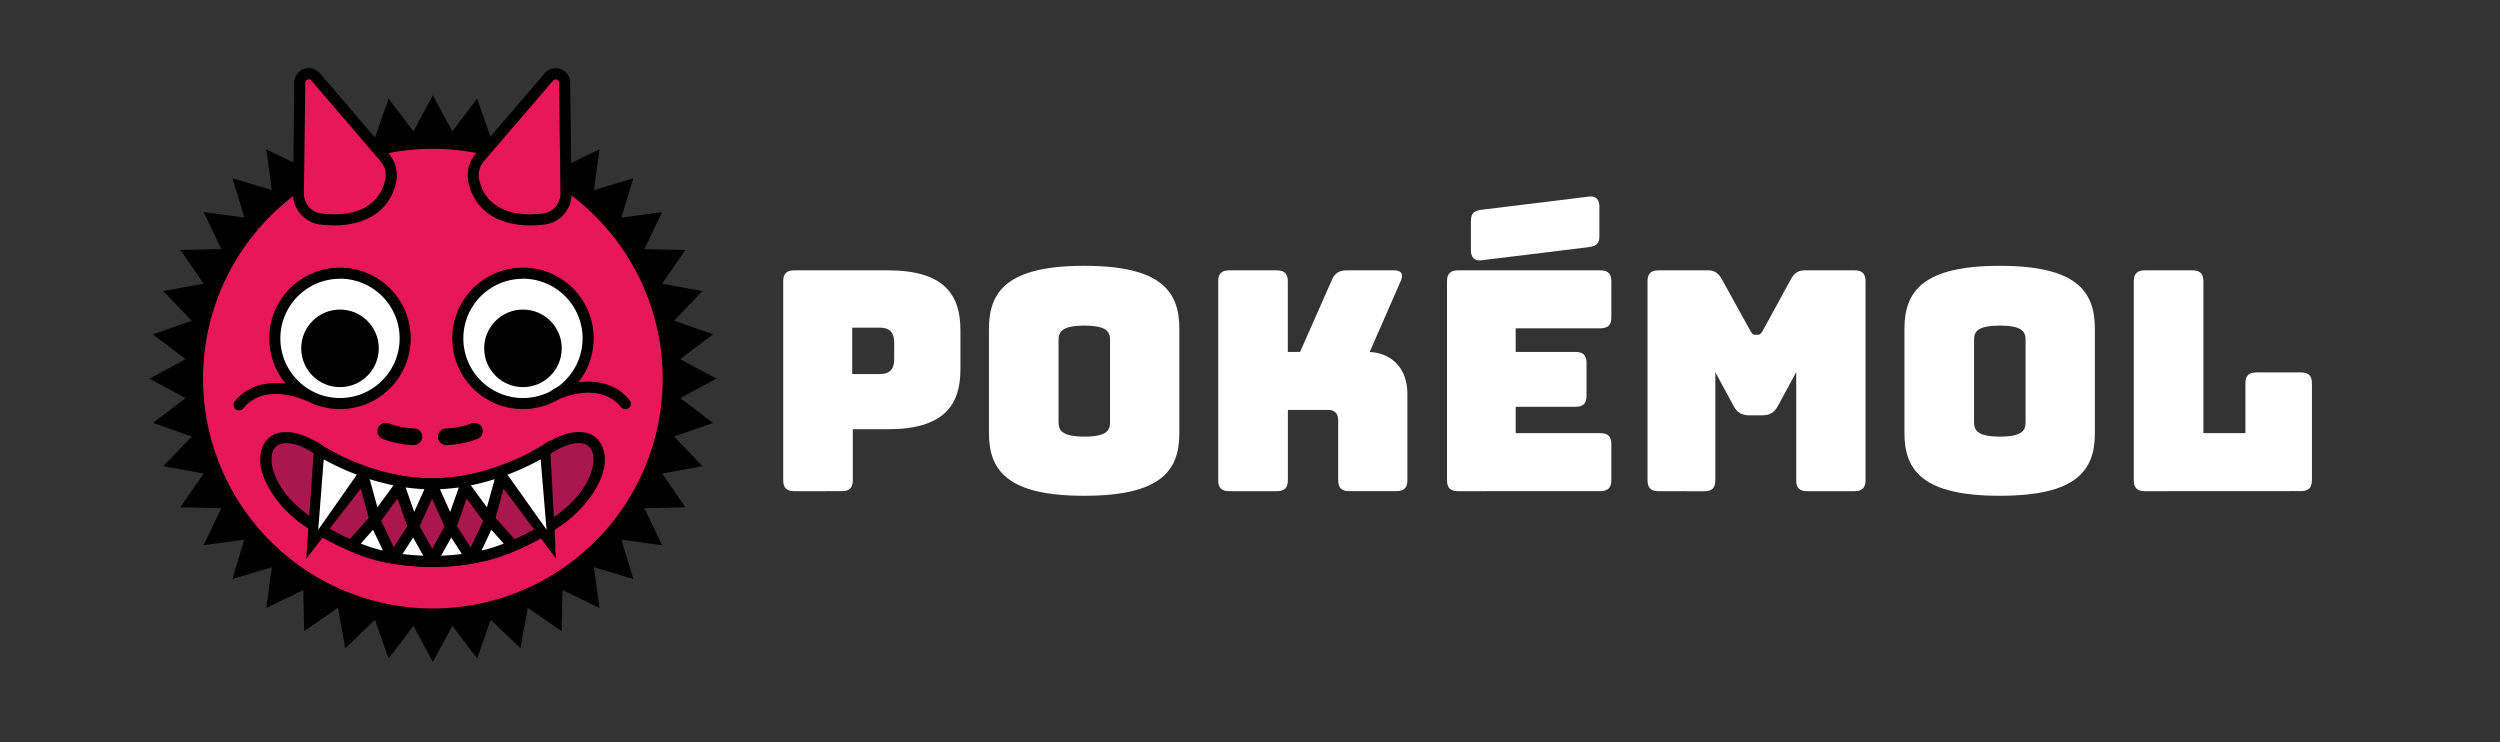 <svg xmlns="http://www.w3.org/2000/svg" viewBox="0 0 1157.21 343.51"><rect x="0" y="0" width="1157.21" height="343.51" fill="#333333" stroke="none"/><title>pokemol__brand--standard-white</title><path d="M367.65,227.36c-3.55,0-5.11-1.56-5.11-5.11v-92c0-3.55,1.56-5.11,5.11-5.11h43.43c25.83,0,33.49,11.22,33.49,27.68V171c0,16.47-7.66,27.68-33.49,27.68H394.75v23.56c0,3.55-1.56,5.11-5.11,5.11Zm26.82-54.22h12.77c5.54,0,6.67-3.26,6.67-6.95v-7.52c0-3.69-1.13-7-6.67-7H394.47Z" fill="#fff"/><path d="M501.9,229.49c-35.48,0-44.13-11.64-44.13-29V152.14c0-17.32,8.65-29.1,44.13-29.1s44,11.78,44,29.1v48.39C545.9,217.85,537.38,229.49,501.9,229.49Zm0-27.39c10.36,0,11.93-2.84,11.93-6.68V157.25c0-3.69-1.57-6.53-11.93-6.53-10.21,0-11.92,2.84-11.92,6.53v38.17C490,199.26,491.69,202.1,501.9,202.1Z" fill="#fff"/><path d="M569,227.36c-3.55,0-5.11-1.56-5.11-5.11v-92c0-3.55,1.56-5.11,5.11-5.11h22c3.55,0,5.11,1.56,5.11,5.11v32.64h5.68l14.61-33.06c1.42-3.41,3.41-4.69,7.1-4.69h21.86c3.26,0,4.4,1.71,3.12,4.69L634,162.92c10.65.57,17.46,8,17.46,19.31v40c0,3.55-1.56,5.11-5.11,5.11H624.52c-3.54,0-5.1-1.56-5.1-5.11V194.57c0-3.12-1.57-4.82-4.55-4.82H596.14v32.5c0,3.55-1.56,5.11-5.11,5.11Z" fill="#fff"/><path d="M674.9,227.36c-3.54,0-5.1-1.56-5.1-5.11v-92c0-3.55,1.56-5.11,5.1-5.11h65.86c3.54,0,5.11,1.56,5.11,5.11v16.61c0,3.54-1.57,5.11-5.11,5.11H701.59v10.92h27.67c3.55,0,5.11,1.57,5.11,5.11v15.19c0,3.55-1.56,5.11-5.11,5.11H701.59v12.2h39.17c3.54,0,5.11,1.57,5.11,5.11v16.61c0,3.55-1.57,5.11-5.11,5.11Zm10.79-106.87c-3.26.43-4.82-1.42-4.82-4.68V102.18c0-3.55,1.56-4.68,5.1-5.11L735.51,91c3.26-.43,4.82,1.42,4.82,4.68v13.63c0,3.55-1.56,4.68-5.11,5.11Z" fill="#fff"/><path d="M767.72,227.36c-3.55,0-5.11-1.56-5.11-5.11v-92c0-3.55,1.56-5.11,5.11-5.11h22.85c3,0,4.82,1.14,6.53,4.26l12.77,23.13c1,1.71,1.42,2.42,2.56,2.42h1.27c1.14,0,1.56-.71,2.56-2.42l12.63-23.13c1.7-3.12,3.55-4.26,6.53-4.26h23c3.55,0,5.11,1.56,5.11,5.11v92c0,3.55-1.56,5.11-5.11,5.11H836.55c-3.69,0-5.11-1.56-5.11-5.11v-50l-8.37,15.47c-1.7,3.26-3.83,4.54-7.52,4.54h-5.68c-3.69,0-5.82-1.28-7.52-4.54L794,172.29v50c0,3.55-1.56,5.11-5.11,5.11Z" fill="#fff"/><path d="M925.68,229.49c-35.48,0-44.14-11.64-44.14-29V152.14c0-17.32,8.66-29.1,44.14-29.1s44,11.78,44,29.1v48.39C969.68,217.85,961.16,229.49,925.68,229.49Zm0-27.39c10.36,0,11.92-2.84,11.92-6.68V157.25c0-3.69-1.56-6.53-11.92-6.53s-11.92,2.84-11.92,6.53v38.17C913.76,199.26,915.46,202.1,925.68,202.1Z" fill="#fff"/><path d="M992.81,227.36c-3.55,0-5.11-1.56-5.11-5.11v-92c0-3.55,1.56-5.11,5.11-5.11h22c3.54,0,5.11,1.56,5.11,5.11v70.25h19.44v-23c0-3.55,1.56-5.11,5.11-5.11h20.58c3.54,0,5.11,1.56,5.11,5.11v44.71c0,3.55-1.57,5.11-5.11,5.11Z" fill="#fff"/><polygon points="77.31 175.26 93.02 166.8 78.81 156.01 95.64 150.11 83.31 137.22 100.86 134.04 90.7 119.38 108.54 119 100.81 102.92 118.49 105.33 113.36 88.24 130.44 93.38 128.03 75.7 144.11 83.43 144.49 65.6 159.15 75.75 162.33 58.2 175.22 70.54 181.12 53.7 191.91 67.91 200.37 52.2 208.82 67.91 219.61 53.7 225.52 70.54 238.4 58.2 241.58 75.75 256.25 65.6 256.63 83.44 272.71 75.7 270.29 93.38 287.38 88.25 282.25 105.33 299.93 102.92 292.19 119 310.03 119.38 299.87 134.05 317.43 137.22 305.09 150.11 321.92 156.01 307.71 166.8 323.42 175.26 307.71 183.72 321.92 194.5 305.09 200.41 317.43 213.3 299.87 216.47 310.03 231.14 292.19 231.52 299.92 247.6 282.25 245.19 287.38 262.27 270.29 257.14 272.7 274.82 256.63 267.08 256.25 284.92 241.58 274.76 238.4 292.32 225.52 279.98 219.61 296.82 208.82 282.61 200.37 298.31 191.91 282.61 181.12 296.82 175.22 279.98 162.33 292.32 159.15 274.76 144.48 284.92 144.1 267.08 128.03 274.81 130.44 257.14 113.35 262.27 118.48 245.18 100.81 247.6 108.54 231.52 90.7 231.14 100.86 216.47 83.3 213.29 95.64 200.41 78.81 194.5 93.02 183.72 77.31 175.26"/><path d="M200.37,306.43l-9-16.74-11.5,15.15-6.3-17.95-13.74,13.16-3.39-18.73-15.64,10.83-.4-19-17.14,8.24,2.57-18.84L107.61,268l5.47-18.21-18.84,2.57,8.25-17.13-19-.41L94.3,219.19,75.58,215.8l13.16-13.74-17.95-6.29,15.14-11.5-16.73-9,16.73-9-15.14-11.5,17.95-6.3L75.58,134.71l18.72-3.39L83.47,115.68l19-.4L94.25,98.14l18.83,2.57L107.62,82.5,125.82,88l-2.57-18.83,17.14,8.24.4-19,15.64,10.83,3.39-18.72,13.74,13.16,6.3-18,11.5,15.15,9-16.74,9,16.74,11.49-15.15,6.3,18,13.74-13.16,3.39,18.72,15.64-10.83.41,19,17.13-8.24L274.91,88l18.21-5.47-5.47,18.21,18.84-2.57-8.24,17.13,19,.41-10.83,15.64,18.73,3.38L312,148.46,330,154.75l-15.15,11.5,16.73,9-16.73,9L330,195.77l-18,6.29,13.16,13.74-18.72,3.39,10.83,15.65-19,.4,8.24,17.14-18.84-2.57,5.47,18.2-18.21-5.47,2.57,18.84-17.14-8.24-.4,19L244.3,281.33l-3.39,18.72-13.74-13.16-6.3,17.95-11.49-15.15Zm-7.91-30.91,7.91,14.68,7.9-14.68,10.08,13.27,5.51-15.72,12,11.52,3-16.39,13.69,9.49.36-16.66,15,7.22-2.26-16.51,16,4.79-4.8-16,16.52,2.25-7.22-15,16.65-.35-9.48-13.7,16.39-3-11.52-12,15.72-5.52-13.27-10.07,14.68-7.91-14.68-7.91,13.27-10.08-15.72-5.51,11.52-12-16.39-3,9.49-13.7-16.66-.35,7.22-15L276.84,110l4.8-16-16,4.79,2.25-16.51-15,7.22-.35-16.66-13.7,9.49-3-16.4-12,11.52-5.52-15.72L208.27,75l-7.9-14.68L192.46,75,182.38,61.72l-5.51,15.72-12-11.52-3,16.39-13.69-9.48-.35,16.66-15-7.23,2.25,16.52-16-4.8,4.8,16-16.52-2.25,7.23,15-16.66.35,9.48,13.69-16.39,3,11.52,12-15.72,5.51,13.28,10.08-14.69,7.91,14.69,7.91L86.83,193.24l15.72,5.52L91,210.78l16.39,3-9.48,13.7,16.66.35-7.23,15,16.52-2.25-4.8,16,16-4.79-2.26,16.51,15-7.22.36,16.66,13.69-9.49,3,16.39,12-11.52,5.51,15.72Z"/><circle cx="200.37" cy="175.26" r="110.24" fill="#e81858"/><path d="M200,259.86c21.79,0,41-6.41,59-19.23,25.66-18.32,23.07-46.14,0-35.89-7.86,3.49-25,19.23-59,19.23h.34c-34,0-51.11-15.74-59-19.23-23.07-10.25-25.65,17.57,0,35.89,17.95,12.82,37.18,19.23,59,19.23" fill="#aa174c"/><path d="M200.37,262.42H200c-22-.06-41.65-6.51-60.12-19.7-13.29-9.5-23.81-26.43-17.63-37.24,3.43-6,11-7.17,20.16-3.08a57.88,57.88,0,0,1,6.23,3.52c9.44,5.78,25.22,15.44,51.53,15.48s42.08-9.7,51.52-15.48A57.88,57.88,0,0,1,258,202.4c9.19-4.09,16.73-2.94,20.16,3.08,6.18,10.81-4.34,27.74-17.63,37.24-18.47,13.19-38.14,19.64-60.11,19.7Zm-67.85-57.33c-2.68,0-4.68,1-5.79,2.93-3.23,5.65.59,19.4,16.16,30.53,17.62,12.58,36.36,18.71,57.31,18.75s39.68-6.17,57.3-18.75c15.57-11.13,19.39-24.88,16.16-30.53-2-3.54-7-3.88-13.63-.94a59.5,59.5,0,0,0-5.63,3.21c-9.88,6.05-26.38,16.16-54,16.24H200c-27.66-.08-44.16-10.19-54-16.24a58.27,58.27,0,0,0-5.63-3.21A19.93,19.93,0,0,0,132.52,205.09Z"/><path d="M200.37,289.34A114.08,114.08,0,1,1,314.45,175.26,114.22,114.22,0,0,1,200.37,289.34Zm0-220.47A106.39,106.39,0,1,0,306.76,175.26,106.51,106.51,0,0,0,200.37,68.87Z"/><circle cx="157.38" cy="156.64" r="30.16" fill="#fff"/><path d="M157.38,189.36a32.73,32.73,0,1,1,32.73-32.72A32.76,32.76,0,0,1,157.38,189.36Zm0-60.32a27.6,27.6,0,1,0,27.6,27.6A27.63,27.63,0,0,0,157.38,129Z"/><circle cx="242.07" cy="156.64" r="30.16" fill="#fff"/><path d="M242.07,189.36a32.73,32.73,0,1,1,32.73-32.72A32.76,32.76,0,0,1,242.07,189.36Zm0-60.32a27.6,27.6,0,1,0,27.6,27.6A27.63,27.63,0,0,0,242.07,129Z"/><circle cx="157.38" cy="161.24" r="17.95"/><circle cx="242.07" cy="161.24" r="17.95"/><path d="M200.37,224l-9,19.91-6.51-18.63-11.26,15.38L168,220.12,142.65,257.3l5.06-49S171.51,224,200.37,224Z" fill="#fff"/><path d="M141.77,258.61l3.82-54.73,3.53,2.32a103.91,103.91,0,0,0,19,9.11l1.3.47a103.18,103.18,0,0,0,16,4.28l.18-.26.11.31a84.3,84.3,0,0,0,14.44,1.29h4.1l-13.25,29.39-7-20.09-11.52,15.73L167,226.15Zm8.08-46-2.55,32.61,17.86-25.5A114.37,114.37,0,0,1,149.85,212.61Zm37.88,13,4,11.34,4.74-10.52C193.46,226.31,190.55,226,187.73,225.63Zm-16.62-3.84,3.58,13.05,7.45-10.18A105.31,105.31,0,0,1,171.11,221.79Z"/><path d="M200.37,259.86l-9-16-9.54,14.7-8.55-17.95-10.52,11.84S175.23,259.86,200.37,259.86Z" fill="#fff"/><path d="M180,260.67c-12-2.23-18.16-5.78-18.53-6l-2.67-1.59L174,236l8.25,17.3,9.35-14.41,13.2,23.49h-4.38a116.26,116.26,0,0,1-17.17-1.22Zm6.3-4.23c2.92.37,6.14.65,9.64.78l-4.71-8.39ZM167,251.62a64.84,64.84,0,0,0,10.26,3.21l-4.58-9.61Z"/><path d="M199.71,224l9,19.91,6.51-18.63,11.26,15.38,5.64-20.51,25.33,37.18-5.06-49S228.57,224,199.71,224Z" fill="#fff"/><path d="M257.42,258.61l-24.33-32.46-5.57,20.28L216,230.7l-7,20.09L195.74,221.4h4a88.6,88.6,0,0,0,14.56-1.29l.3-.05a103.18,103.18,0,0,0,16.05-4.28l1.29-.47a103.49,103.49,0,0,0,19-9.11l3.53-2.32Zm-22.5-38.89L253,245.22l-2.74-32.61A115.6,115.6,0,0,1,234.92,219.72Zm-31.28,6.73L208.38,237l4-11.34C209.52,226,206.61,226.31,203.64,226.45Zm14.3-1.79,7.45,10.18L229,221.79A106,106,0,0,1,217.94,224.66Z"/><path d="M199.71,259.86l9-16,9.55,14.7,8.54-17.95,10.52,11.84S224.84,259.86,199.71,259.86Z" fill="#fff"/><path d="M216.87,261.2a116.11,116.11,0,0,1-17.16,1.22h-4.38l13.19-23.49,9.36,14.41,8.24-17.3,15.15,17-2.67,1.59c-.36.22-6.49,3.77-18.53,6Zm-8-12.37-4.71,8.39c3.51-.13,6.72-.41,9.65-.78Zm18.58-3.61-4.57,9.61a65.54,65.54,0,0,0,10.26-3.21Z"/><path d="M178.58,199.61a39.56,39.56,0,0,0,12.81,2.57"/><path d="M191.39,206a43.32,43.32,0,0,1-14.24-2.84A3.84,3.84,0,0,1,180,196a36,36,0,0,0,11.39,2.29,3.85,3.85,0,1,1,0,7.69Z"/><path d="M219.59,199.61a39.64,39.64,0,0,1-12.81,2.57"/><path d="M206.78,206a3.85,3.85,0,1,1,0-7.69A36.18,36.18,0,0,0,218.17,196a3.84,3.84,0,0,1,2.85,7.14A43.39,43.39,0,0,1,206.78,206Z"/><path d="M110.64,190a2.54,2.54,0,0,1-1.62-.58,2.57,2.57,0,0,1-.37-3.61c10.14-12.39,27.4-8.67,35.11-5a2.56,2.56,0,0,1-2.21,4.62,37.44,37.44,0,0,0-11-2.92c-7.72-.78-13.77,1.41-17.95,6.52A2.54,2.54,0,0,1,110.64,190Z"/><path d="M289.44,189.36a2.57,2.57,0,0,1-2-.94c-10.14-12.39-28.73-3.68-28.92-3.59a2.57,2.57,0,1,1-2.21-4.63c7.7-3.7,25-7.41,35.1,5a2.56,2.56,0,0,1-2,4.19Z"/><path d="M219.36,83.87a12.71,12.71,0,0,1,2.77-11l32-37.3a4.2,4.2,0,0,1,7.23,3.62L262,89.41a11.92,11.92,0,0,1-10.56,12C238.21,102.92,222.8,99.58,219.36,83.87Z" fill="#e81858"/><path d="M245.6,104.33c-15.4,0-26-7.19-28.75-19.91h0a15.37,15.37,0,0,1,3.34-13.23l32-37.3a6.76,6.76,0,0,1,11.74,5.49l.66,50A14.43,14.43,0,0,1,251.76,104,55.14,55.14,0,0,1,245.6,104.33Zm11.61-67.6a1.53,1.53,0,0,0-1.17.55l-32,37.25a10.2,10.2,0,0,0-2.22,8.79h0c1.21,5.54,6.51,18.13,29.32,15.55a9.32,9.32,0,0,0,8.29-9.42L258.81,39l.05-.26a1.56,1.56,0,0,0-.87-1.77A1.81,1.81,0,0,0,257.21,36.73Z"/><path d="M180.84,83.87a12.75,12.75,0,0,0-2.78-11l-32-37.3a4.2,4.2,0,0,0-7.23,3.62l-.66,50.23a11.92,11.92,0,0,0,10.56,12C162,102.92,177.39,99.58,180.84,83.87Z" fill="#e81858"/><path d="M154.6,104.33a55.18,55.18,0,0,1-6.17-.36A14.43,14.43,0,0,1,135.6,89.38l.65-50A6.76,6.76,0,0,1,148,33.84L180,71.19a15.37,15.37,0,0,1,3.34,13.23h0C180.55,97.14,170,104.33,154.6,104.33ZM143,36.72a1.72,1.72,0,0,0-.8.2,1.55,1.55,0,0,0-.88,1.77l0,.26-.66,50.5A9.32,9.32,0,0,0,149,98.87c22.83,2.58,28.11-10,29.32-15.55h0a10.2,10.2,0,0,0-2.22-8.79l-32-37.3A1.43,1.43,0,0,0,143,36.72Z"/></svg>